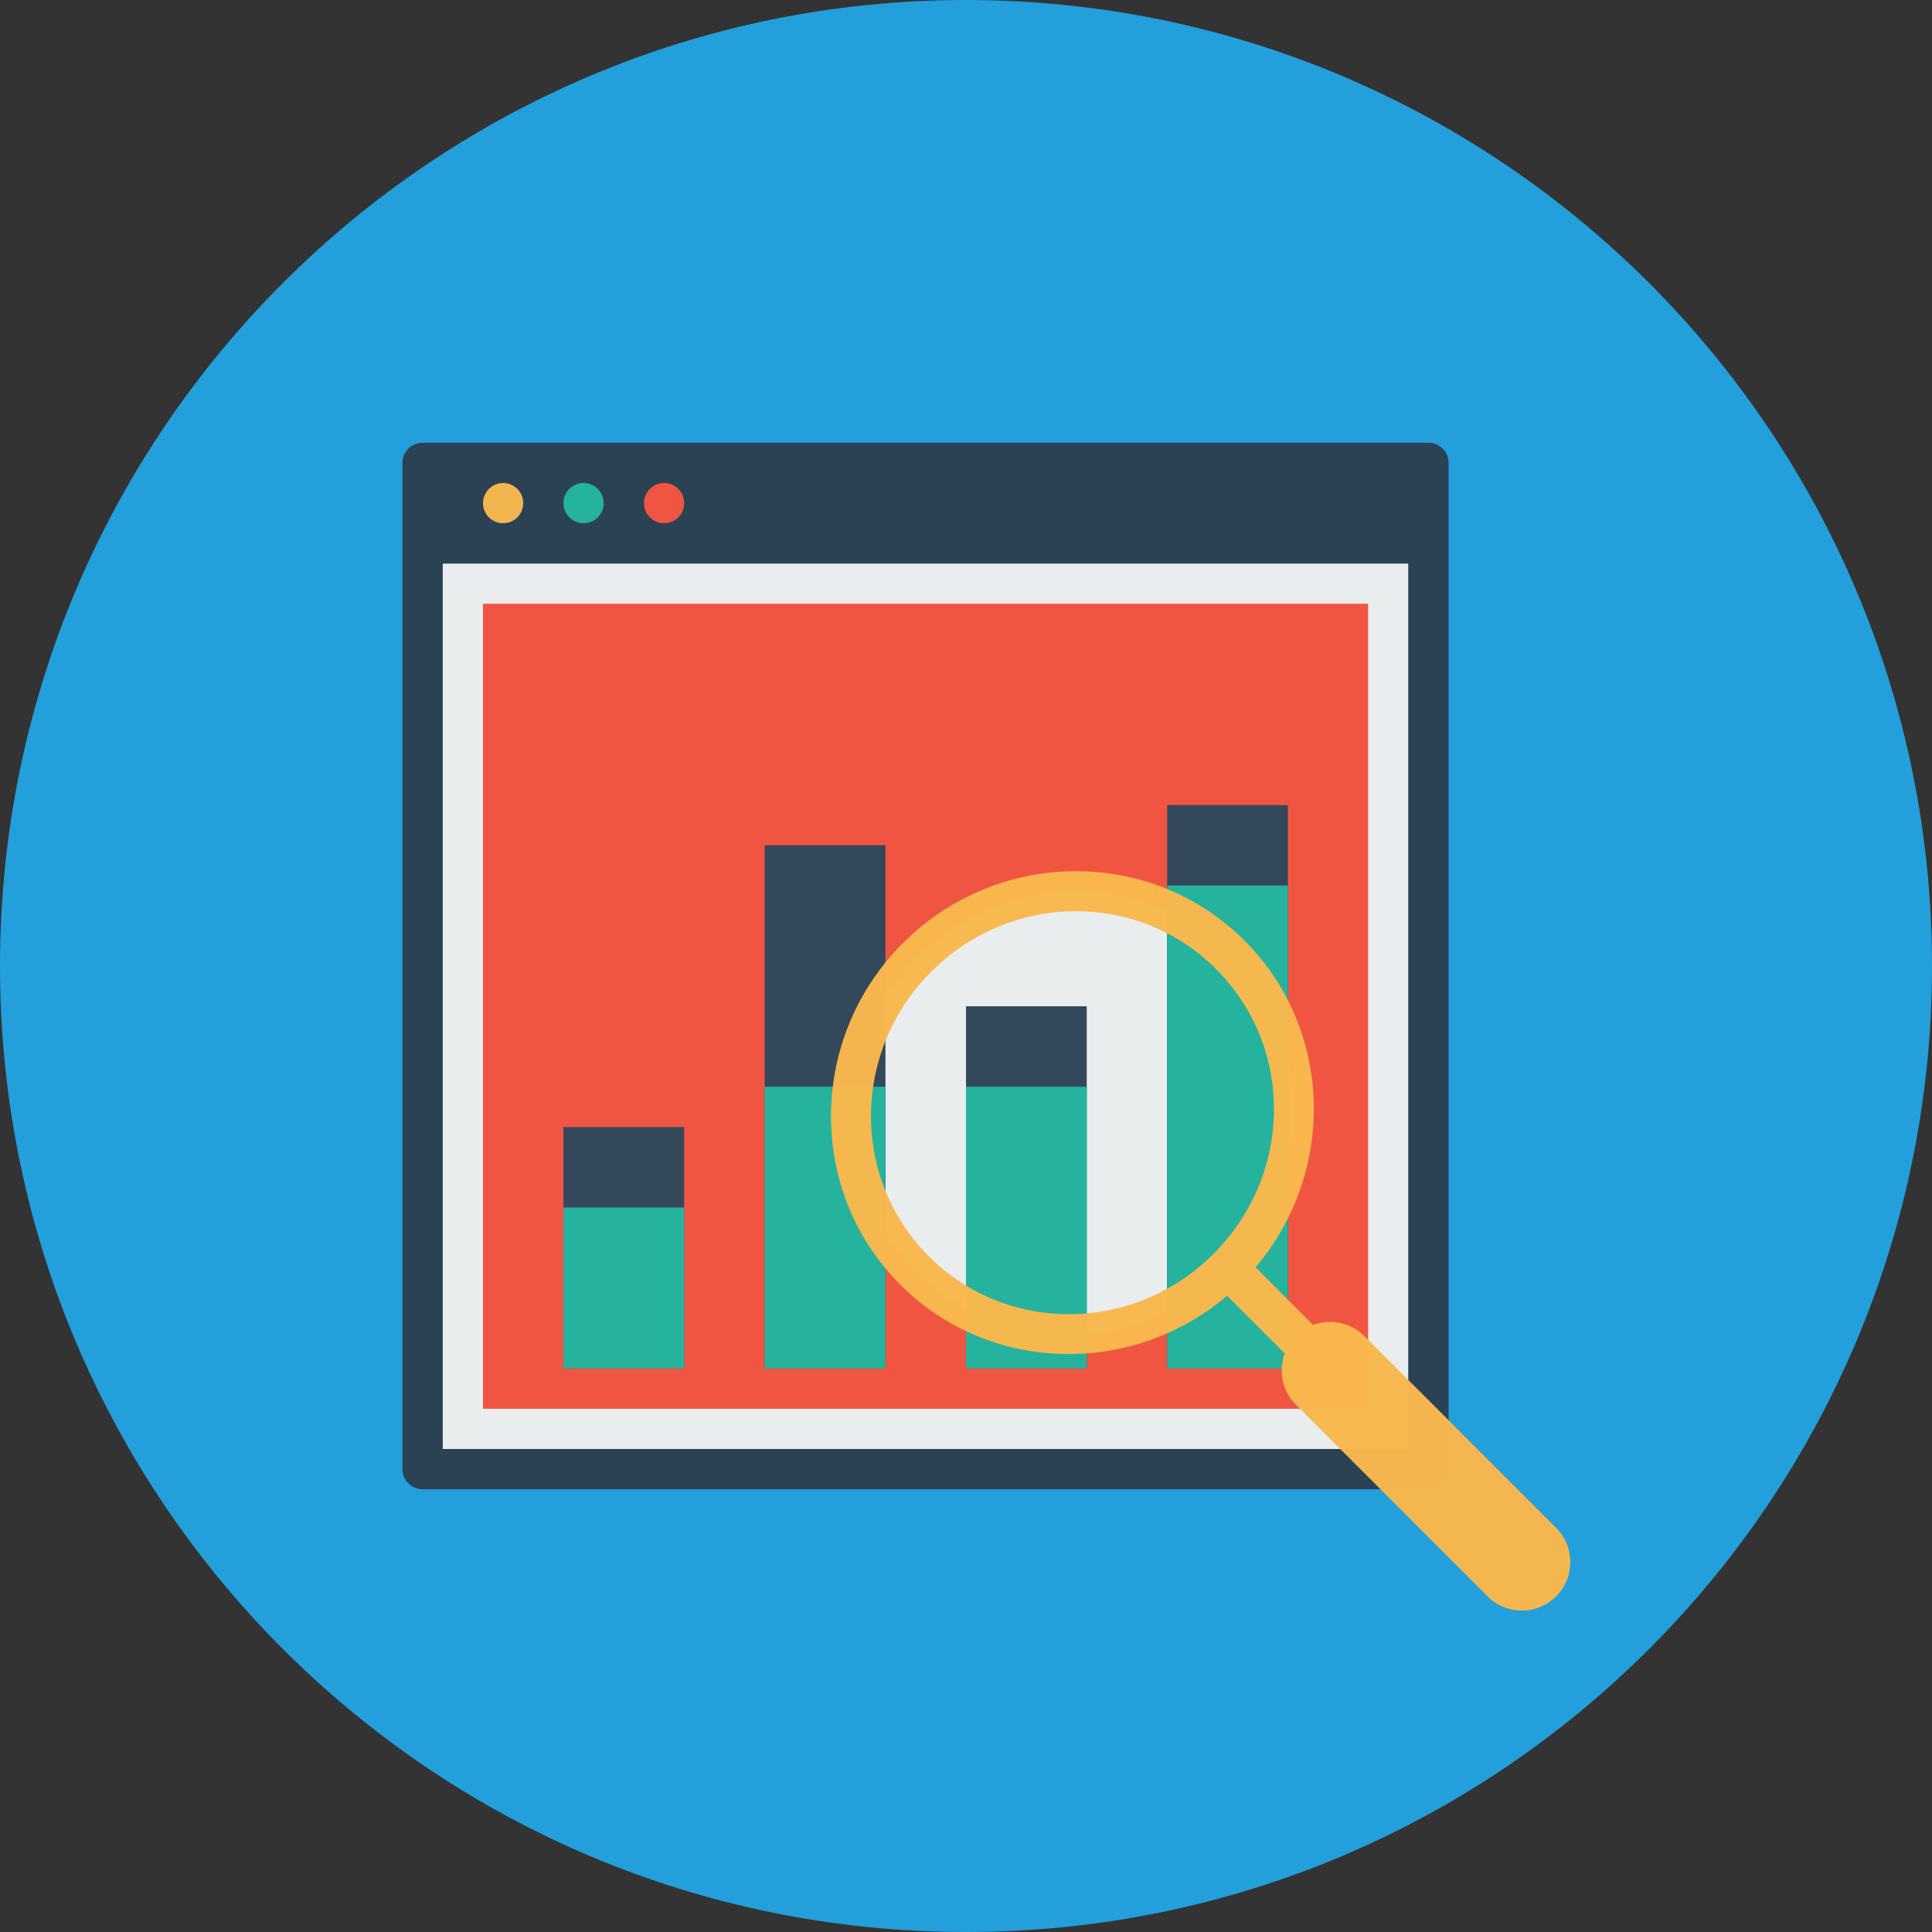 <svg width="64" height="64" viewBox="0 0 64 64" fill="none" xmlns="http://www.w3.org/2000/svg">
<rect x="0" y="0" width="64" height="64" fill="#333333" stroke="none"/>
<g clip-path="url(#clip0_127_1000)">
<path d="M32 64C49.673 64 64 49.673 64 32C64 14.327 49.673 0 32 0C14.327 0 0 14.327 0 32C0 49.673 14.327 64 32 64Z" fill="#239FDB"/>
<path d="M14.664 18.667H46.653V48H14.664V18.667Z" fill="#E9EDED"/>
<path d="M16 20H45.322V46.667H16V20Z" fill="#F05542"/>
<path d="M13.999 14.667C13.63 14.667 13.332 14.965 13.332 15.333V48.667C13.332 49.035 13.63 49.333 13.999 49.333H47.321C47.689 49.333 47.987 49.035 47.987 48.667V15.333C47.987 14.965 47.689 14.667 47.321 14.667H13.999ZM14.665 18.667H46.654V48H14.665V18.667Z" fill="#2B4255"/>
<path d="M16.667 17.333C17.035 17.333 17.333 17.035 17.333 16.667C17.333 16.299 17.035 16 16.667 16C16.299 16 16 16.299 16 16.667C16 17.035 16.299 17.333 16.667 17.333Z" fill="#F8B74E" fill-opacity="0.976"/>
<path d="M19.331 17.333C19.699 17.333 19.997 17.035 19.997 16.667C19.997 16.299 19.699 16 19.331 16C18.962 16 18.664 16.299 18.664 16.667C18.664 17.035 18.962 17.333 19.331 17.333Z" fill="#25B39E"/>
<path d="M21.999 17.333C22.367 17.333 22.665 17.035 22.665 16.667C22.665 16.299 22.367 16 21.999 16C21.631 16 21.332 16.299 21.332 16.667C21.332 17.035 21.631 17.333 21.999 17.333Z" fill="#F05542"/>
<path d="M40.67 42.011C43.558 39.123 43.596 34.478 40.754 31.636C37.912 28.794 33.267 28.831 30.378 31.72C27.49 34.608 27.452 39.253 30.294 42.095C33.136 44.937 37.782 44.9 40.67 42.011Z" fill="#E9EDED"/>
<path d="M36 33.334H32V45.334H36V33.334Z" fill="#34485C"/>
<path d="M22.664 37.334H18.664V45.334H22.664V37.334Z" fill="#34485C"/>
<path d="M22.664 40H18.664V45.333H22.664V40Z" fill="#25B39E"/>
<path d="M29.332 28H25.332V45.333H29.332V28Z" fill="#34485C"/>
<path d="M29.332 36H25.332V45.333H29.332V36Z" fill="#25B39E"/>
<path d="M36 36H32V45.333H36V36Z" fill="#25B39E"/>
<path d="M42.664 26.667H38.664V45.333H42.664V26.667Z" fill="#34485C"/>
<path d="M42.664 29.334H38.664V45.334H42.664V29.334Z" fill="#25B39E"/>
<path fill-rule="evenodd" clip-rule="evenodd" d="M35.584 28.859C33.535 28.875 31.479 29.673 29.909 31.242C26.77 34.381 26.725 39.459 29.826 42.56C32.77 45.504 37.492 45.606 40.649 42.924L42.558 44.833C42.449 45.125 42.427 45.442 42.495 45.745C42.563 46.049 42.718 46.327 42.941 46.544L49.243 52.846C49.39 53.003 49.568 53.128 49.764 53.215C49.961 53.302 50.173 53.348 50.388 53.352C50.603 53.355 50.817 53.315 51.016 53.234C51.215 53.153 51.397 53.033 51.549 52.881C51.701 52.729 51.821 52.548 51.901 52.349C51.982 52.149 52.022 51.936 52.019 51.721C52.016 51.506 51.969 51.294 51.883 51.097C51.796 50.9 51.67 50.723 51.514 50.575L45.212 44.273C44.994 44.051 44.717 43.896 44.413 43.828C44.109 43.76 43.792 43.782 43.501 43.891L41.592 41.981C44.273 38.824 44.171 34.102 41.227 31.159C39.676 29.608 37.633 28.843 35.584 28.859ZM35.589 30.185C37.294 30.17 38.993 30.809 40.285 32.102C42.868 34.685 42.839 38.896 40.201 41.534C37.563 44.172 33.352 44.201 30.769 41.617C28.186 39.033 28.214 34.822 30.852 32.184C32.171 30.865 33.884 30.198 35.589 30.184V30.185Z" fill="#F8B74E" fill-opacity="0.98"/>
</g>
<defs>
<clipPath id="clip0_127_1000">
<rect width="64" height="64" fill="white"/>
</clipPath>
</defs>
</svg>
